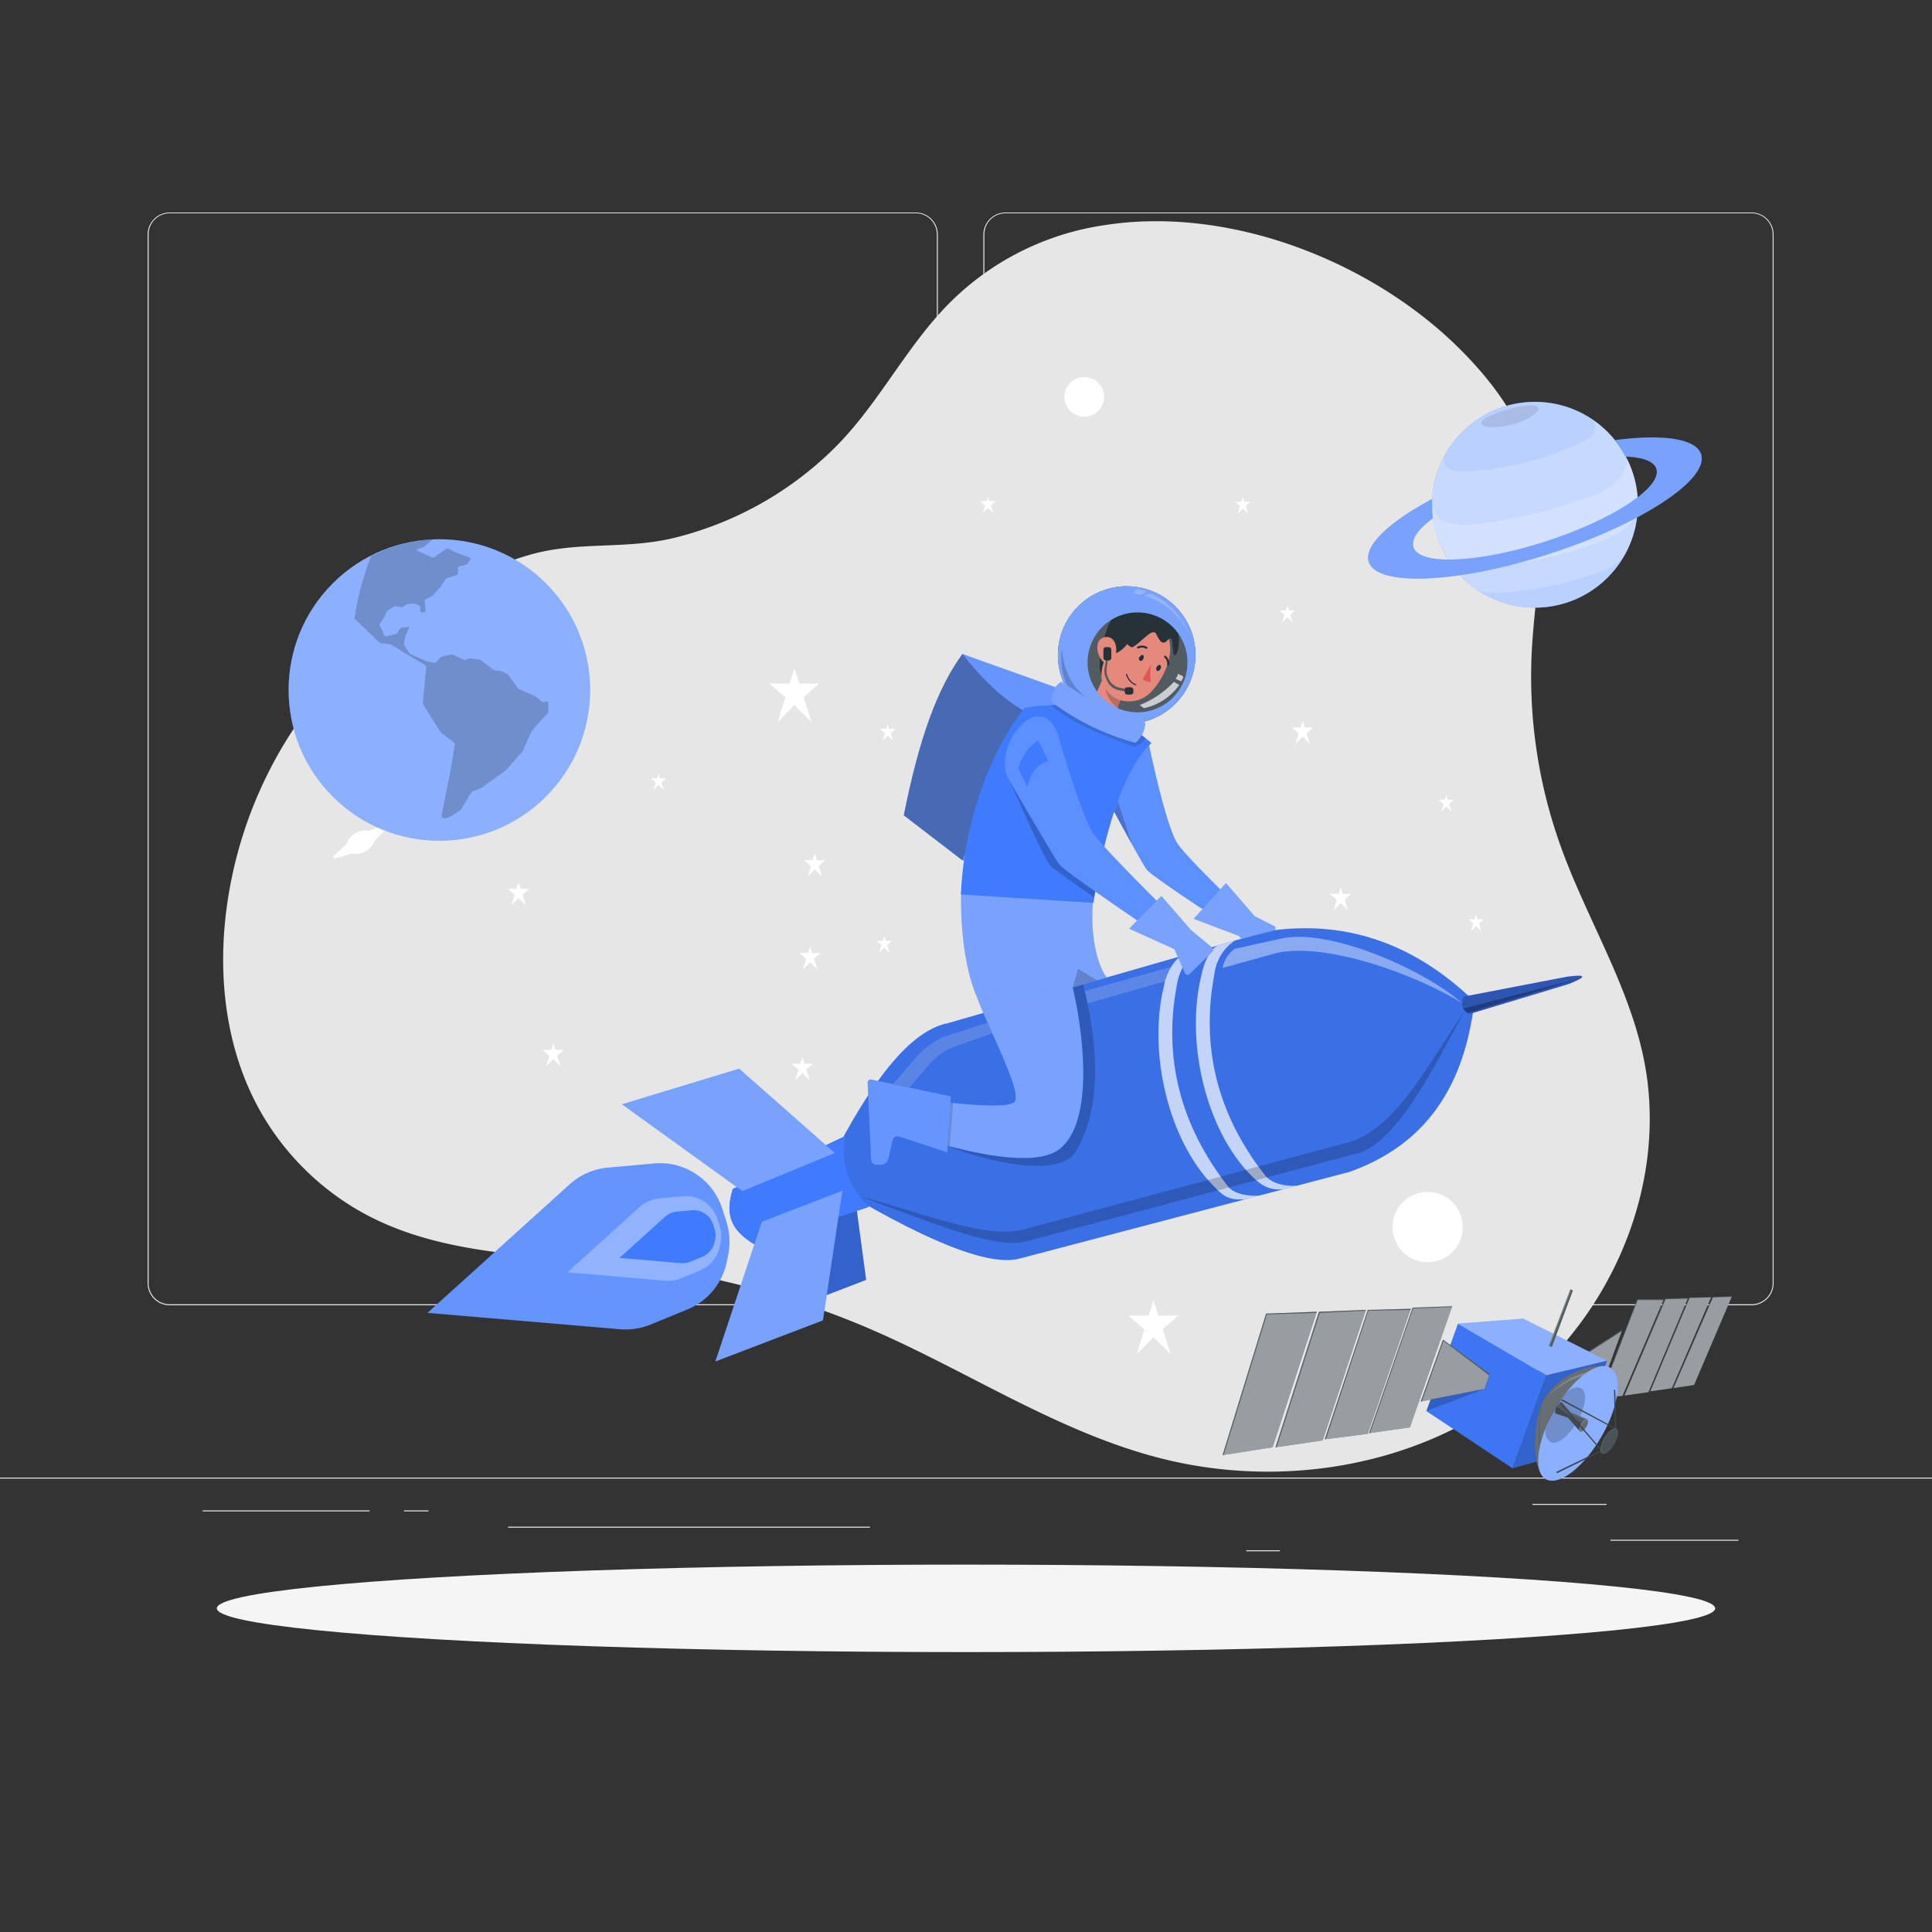 <svg xmlns="http://www.w3.org/2000/svg" viewBox="0 0 500 500"><rect x="0" y="0" width="500" height="500" fill="#333333" stroke="none"/><g id="freepik--background-complete--inject-65"><rect width="500" height=".25" y="382.4" style="fill:#ebebeb"/><rect width="33.12" height=".25" x="416.78" y="398.49" style="fill:#ebebeb"/><rect width="8.69" height=".25" x="322.53" y="401.21" style="fill:#ebebeb"/><rect width="19.19" height=".25" x="396.59" y="389.21" style="fill:#ebebeb"/><rect width="43.19" height=".25" x="52.46" y="390.89" style="fill:#ebebeb"/><rect width="6.33" height=".25" x="104.56" y="390.89" style="fill:#ebebeb"/><rect width="93.68" height=".25" x="131.47" y="395.11" style="fill:#ebebeb"/><path d="M237,337.8H43.91a5.71,5.71,0,0,1-5.7-5.71V60.66A5.71,5.71,0,0,1,43.91,55H237a5.71,5.71,0,0,1,5.71,5.71V332.09A5.71,5.71,0,0,1,237,337.8ZM43.91,55.2a5.46,5.46,0,0,0-5.45,5.46V332.09a5.46,5.46,0,0,0,5.45,5.46H237a5.47,5.47,0,0,0,5.46-5.46V60.66A5.47,5.47,0,0,0,237,55.2Z" style="fill:#ebebeb"/><path d="M453.31,337.8H260.21a5.72,5.72,0,0,1-5.71-5.71V60.66A5.72,5.72,0,0,1,260.21,55h193.1A5.71,5.71,0,0,1,459,60.66V332.09A5.71,5.71,0,0,1,453.31,337.8ZM260.21,55.2a5.47,5.47,0,0,0-5.46,5.46V332.09a5.47,5.47,0,0,0,5.46,5.46h193.1a5.47,5.47,0,0,0,5.46-5.46V60.66a5.47,5.47,0,0,0-5.46-5.46Z" style="fill:#ebebeb"/><path d="M285.78,58.28A71.18,71.18,0,0,0,246.15,78c-11.55,11.4-18.68,26.57-30.25,38a89.07,89.07,0,0,1-41.46,23.21c-12.89,3.13-25.1.7-37.84,4.52a110.3,110.3,0,0,0-77.91,91c-2.39,17.54-.37,36,8,51.63A68.9,68.9,0,0,0,96,315c20.62,10.42,44.79,9.75,67.73,12.47A221.16,221.16,0,0,1,226,344.29c24.78,10.8,47.75,26.21,73.92,33,31.32,8.12,66.54,2.45,92.09-17.41s39.88-54.19,33.39-85.89c-4-19.45-15-36.67-21.63-55.36a129.66,129.66,0,0,1-7.34-50.16c.83-16.06,4.63-32.47.43-48-3.15-11.71-10.65-21.83-19.27-30.36C354.94,67.65,318.33,53.16,285.78,58.28Z" style="fill:#e6e6e6"/><polygon points="211.98 176.89 206.87 176.89 205.6 172.88 204.36 176.89 199.11 176.89 203.25 180.47 201.27 186.88 205.6 182.49 210.04 186.88 207.98 180.4 211.98 176.89" style="fill:#fff"/><polygon points="304.91 340.47 299.79 340.47 298.52 336.46 297.28 340.47 292.03 340.47 296.17 344.05 294.19 350.46 298.52 346.07 302.96 350.46 300.91 343.98 304.91 340.47" style="fill:#fff"/><polygon points="212.38 246.62 210.19 246.62 209.65 244.9 209.12 246.62 206.87 246.62 208.64 248.15 207.8 250.89 209.65 249.02 211.55 250.89 210.67 248.12 212.38 246.62" style="fill:#fff"/><polygon points="349.7 231.33 347.51 231.33 346.97 229.61 346.44 231.33 344.19 231.33 345.96 232.86 345.12 235.6 346.97 233.72 348.87 235.6 347.99 232.83 349.7 231.33" style="fill:#fff"/><polygon points="213.59 222.6 211.41 222.6 210.86 220.88 210.33 222.6 208.09 222.6 209.86 224.13 209.01 226.87 210.86 225 212.76 226.87 211.88 224.1 213.59 222.6" style="fill:#fff"/><polygon points="136.92 230.01 134.73 230.01 134.19 228.3 133.66 230.01 131.41 230.01 133.18 231.54 132.34 234.29 134.19 232.41 136.09 234.29 135.21 231.52 136.92 230.01" style="fill:#fff"/><polygon points="145.91 271.72 143.73 271.72 143.18 270 142.65 271.72 140.41 271.72 142.18 273.25 141.33 275.99 143.18 274.11 145.08 275.99 144.2 273.22 145.91 271.72" style="fill:#fff"/><polygon points="339.87 188.27 337.68 188.27 337.14 186.55 336.61 188.27 334.36 188.27 336.13 189.8 335.29 192.54 337.14 190.67 339.04 192.54 338.16 189.77 339.87 188.27" style="fill:#fff"/><polygon points="323.62 129.86 322.04 129.86 321.65 128.61 321.26 129.86 319.64 129.86 320.92 130.96 320.31 132.94 321.65 131.59 323.02 132.94 322.38 130.94 323.62 129.86" style="fill:#fff"/><polygon points="231.72 188.63 230.14 188.63 229.75 187.38 229.36 188.63 227.74 188.63 229.02 189.73 228.41 191.71 229.75 190.36 231.12 191.71 230.49 189.71 231.72 188.63" style="fill:#fff"/><polygon points="172.42 201.41 170.84 201.41 170.44 200.17 170.06 201.41 168.44 201.41 169.72 202.51 169.11 204.5 170.44 203.14 171.81 204.5 171.18 202.5 172.42 201.41" style="fill:#fff"/><polygon points="257.68 129.71 256.1 129.71 255.71 128.47 255.32 129.71 253.7 129.71 254.98 130.81 254.37 132.79 255.71 131.44 257.08 132.79 256.44 130.79 257.68 129.71" style="fill:#fff"/><polygon points="376.29 206.99 374.71 206.99 374.32 205.75 373.93 206.99 372.31 206.99 373.59 208.1 372.98 210.08 374.32 208.72 375.69 210.08 375.05 208.08 376.29 206.99" style="fill:#fff"/><polygon points="335.13 157.99 333.56 157.99 333.16 156.75 332.78 157.99 331.15 157.99 332.44 159.1 331.82 161.08 333.16 159.72 334.53 161.08 333.9 159.08 335.13 157.99" style="fill:#fff"/><polygon points="383.99 237.92 382.41 237.92 382.01 236.68 381.63 237.92 380.01 237.92 381.29 239.03 380.68 241.01 382.01 239.65 383.39 241.01 382.75 239 383.99 237.92" style="fill:#fff"/><polygon points="347.56 300.01 345.98 300.01 345.58 298.77 345.2 300.01 343.58 300.01 344.86 301.11 344.25 303.09 345.58 301.74 346.95 303.09 346.32 301.09 347.56 300.01" style="fill:#fff"/><polygon points="320.7 233.84 319.12 233.84 318.73 232.6 318.34 233.84 316.72 233.84 318 234.95 317.39 236.93 318.73 235.58 320.1 236.93 319.46 234.93 320.7 233.84" style="fill:#fff"/><polygon points="230.84 243.5 229.26 243.5 228.86 242.26 228.48 243.5 226.86 243.5 228.14 244.61 227.53 246.59 228.86 245.24 230.24 246.59 229.6 244.59 230.84 243.5" style="fill:#fff"/><polygon points="159.52 319.29 157.33 319.29 156.79 317.57 156.25 319.29 154.01 319.29 155.78 320.82 154.94 323.56 156.79 321.68 158.69 323.56 157.81 320.79 159.52 319.29" style="fill:#fff"/><polygon points="342.62 368.64 340.44 368.64 339.89 366.93 339.36 368.64 337.11 368.64 338.89 370.17 338.04 372.91 339.89 371.04 341.79 372.91 340.91 370.14 342.62 368.64" style="fill:#fff"/><polygon points="210.38 275.3 208.19 275.3 207.65 273.58 207.12 275.3 204.87 275.3 206.65 276.83 205.8 279.57 207.65 277.7 209.55 279.57 208.67 276.8 210.38 275.3" style="fill:#fff"/><circle cx="369.47" cy="317.57" r="9.1" transform="translate(-93.4 165.56) rotate(-22.5)" style="fill:#fff"/><path d="M285.75,102.71a5.14,5.14,0,1,1-5.14-5.14A5.14,5.14,0,0,1,285.75,102.71Z" style="fill:#fff"/><path d="M99.69,213.66,95.46,215a5.2,5.2,0,0,0-5.79,3.42l-3.27,3.05a.42.42,0,0,0,.41.71l4.24-1.28A5.17,5.17,0,0,0,97,217.47l3.16-3.06A.45.45,0,0,0,99.69,213.66Z" style="fill:#fff"/></g><g id="freepik--Shadow--inject-65"><ellipse id="freepik--path--inject-65" cx="250" cy="416.24" rx="193.89" ry="11.32" style="fill:#f5f5f5"/></g><g id="freepik--Satelite--inject-65"><polygon points="405.99 353.04 419.86 344.1 415.56 355.84 405.19 355.84 405.99 353.04" style="fill:#263238"/><polygon points="405.99 353.04 419.86 344.1 415.56 355.84 405.19 355.84 405.99 353.04" style="fill:#fff;opacity:.2"/><polygon points="406.27 353.17 419.71 344.51 415.56 355.84 405.44 355.84 406.27 353.17" style="fill:#fff;opacity:.4"/><polygon points="419.89 361.27 430.58 336.24 423.72 336.24 413.87 361.73 419.89 361.27" style="fill:#263238"/><polygon points="419.89 361.27 430.58 336.24 423.72 336.24 413.87 361.73 419.89 361.27" style="fill:#fff;opacity:.2"/><polygon points="419.89 361.27 430.49 336.45 423.83 336.45 414.08 361.71 419.89 361.27" style="fill:#fff;opacity:.4"/><polygon points="420.31 361.18 430.92 336.08 436.84 335.93 426.63 360.28 420.31 361.18" style="fill:#263238"/><polygon points="420.31 361.18 430.92 336.08 436.84 335.93 426.63 360.28 420.31 361.18" style="fill:#fff;opacity:.2"/><polygon points="420.43 361.16 431.08 336.24 436.78 336.08 426.63 360.28 420.43 361.16" style="fill:#fff;opacity:.4"/><polygon points="437.18 335.78 442.86 335.66 432.68 359.27 427 360.09 437.18 335.78" style="fill:#263238"/><polygon points="437.18 335.78 442.86 335.66 432.68 359.27 427 360.09 437.18 335.78" style="fill:#fff;opacity:.2"/><polygon points="437.28 335.93 442.81 335.77 432.68 359.27 427.13 360.07 437.28 335.93" style="fill:#fff;opacity:.4"/><polygon points="443.22 335.66 448.2 335.51 438.42 358.44 432.98 359.24 443.22 335.66" style="fill:#263238"/><polygon points="443.22 335.66 448.2 335.51 438.42 358.44 432.98 359.24 443.22 335.66" style="fill:#fff;opacity:.2"/><polygon points="443.33 335.77 448.17 335.59 438.42 358.44 433.14 359.21 443.33 335.77" style="fill:#fff;opacity:.4"/><polygon points="400.17 355.92 391.42 379.99 407.79 375.45 415.89 352.12 400.17 355.92" style="fill:#407bff"/><polygon points="400.17 355.92 391.42 379.99 407.79 375.45 415.89 352.12 400.17 355.92" style="opacity:.2"/><polygon points="377.32 342.56 400.17 355.92 391.42 379.99 369.15 365.19 377.32 342.56" style="fill:#407bff"/><polygon points="377.32 342.56 400.17 355.92 391.42 379.99 369.15 365.19 377.32 342.56" style="opacity:.05"/><polygon points="377.32 342.56 394.18 341.26 415.89 352.12 400.17 355.92 377.32 342.56" style="fill:#407bff"/><polygon points="377.32 342.56 394.18 341.26 415.89 352.12 400.17 355.92 377.32 342.56" style="fill:#fff;opacity:.4"/><polygon points="406.42 333.64 407.06 333.97 401.63 348.56 400.82 348.31 406.42 333.64" style="fill:#263238"/><polygon points="406.42 333.64 406.67 333.77 401.09 348.39 400.82 348.31 406.42 333.64" style="fill:#fff;opacity:.4"/><polygon points="407.06 333.97 406.67 333.77 401.09 348.39 401.63 348.56 407.06 333.97" style="fill:#fff;opacity:.2"/><polygon points="327.66 339.96 316.4 376.58 329.36 374.56 340.79 339.48 327.66 339.96" style="fill:#263238"/><polygon points="327.66 339.96 316.4 376.58 329.36 374.56 340.79 339.48 327.66 339.96" style="fill:#fff;opacity:.2"/><polygon points="327.86 340.17 316.68 376.54 329.36 374.56 340.69 339.77 327.86 340.17" style="fill:#fff;opacity:.4"/><polygon points="341.35 339.48 330.09 374.56 342.32 372.77 353.5 338.99 341.35 339.48" style="fill:#263238"/><polygon points="341.35 339.48 330.09 374.56 342.32 372.77 353.5 338.99 341.35 339.48" style="fill:#fff;opacity:.2"/><polygon points="341.56 339.77 330.38 374.51 342.32 372.77 353.44 339.2 341.56 339.77" style="fill:#fff;opacity:.4"/><polygon points="353.99 339 342.85 372.49 353.99 371.07 365.13 338.71 353.99 339" style="fill:#263238"/><polygon points="353.99 339 342.85 372.49 353.99 371.07 365.13 338.71 353.99 339" style="fill:#fff;opacity:.2"/><polygon points="354.14 339.2 343.15 372.45 353.99 371.07 365.03 338.99 354.14 339.2" style="fill:#fff;opacity:.4"/><polygon points="365.58 338.42 354.32 370.91 364.89 369.41 375.82 338.06 365.58 338.42" style="fill:#263238"/><polygon points="365.58 338.42 354.32 370.91 364.89 369.41 375.82 338.06 365.58 338.42" style="fill:#fff;opacity:.2"/><polygon points="365.7 338.63 354.57 370.88 364.89 369.41 375.75 338.26 365.7 338.63" style="fill:#fff;opacity:.4"/><polygon points="385.49 355.6 384.16 359.45 367.68 362.73 373.44 346.69 385.49 355.6" style="fill:#263238"/><polygon points="385.49 355.6 384.16 359.45 367.68 362.73 373.44 346.69 385.49 355.6" style="fill:#fff;opacity:.2"/><polygon points="385.37 355.92 384.16 359.45 367.98 362.67 373.56 347.01 385.37 355.92" style="fill:#fff;opacity:.4"/><path d="M416.25,353.81l-15.71,29.27c-4.2-2-4.23-13.91-1.1-20.75C403.31,355.69,411.9,352.43,416.25,353.81Z" style="fill:#263238"/><g style="opacity:.2"><path d="M401.8,380.72l-.68,1.27c-3.89-3.67-3.56-14.19-1.68-19.66C396.48,374.06,401.8,380.72,401.8,380.72Z"/></g><g style="opacity:.3"><path d="M416.25,353.81l-15.71,29.27c-4.2-2-4.23-13.91-1.1-20.75C403.31,355.69,411.9,352.43,416.25,353.81Z" style="fill:#fff"/></g><path d="M400.42,361.42c6.21-5.42,10.63-6.27,14.52-5.17l.63-1.18C410.76,354.47,406.27,355.63,400.42,361.42Z" style="fill:#fff;opacity:.2"/><path d="M402.33,364.87c-4.6,8-5.62,16-2.28,17.92s9.77-3,14.37-10.94,5.62-16,2.28-17.91S406.93,356.91,402.33,364.87Z" style="fill:#407bff"/><path d="M402.33,364.87c-4.6,8-5.62,16-2.28,17.92s9.77-3,14.37-10.94,5.62-16,2.28-17.91S406.93,356.91,402.33,364.87Z" style="fill:#fff;opacity:.4"/><path d="M402.35,364.57a29.63,29.63,0,0,0-2.21,4.94,3.14,3.14,0,0,0,1.12,3.67c1.6.92,4.69-1.43,6.9-5.25s2.7-7.68,1.1-8.61c-.94-.54-2.75-.19-4.06,1.31A26.32,26.32,0,0,0,402.35,364.57Z" style="opacity:.2"/><path d="M410.76,367.28l-4.18-1.69L404.21,363a2.48,2.48,0,0,0-1.71,2.77l3.22,1.06,3.2,3.61Z" style="fill:#263238"/><path d="M410.76,367.28l-4.18-1.69L404.21,363a2.48,2.48,0,0,0-1.71,2.77l3.22,1.06,3.2,3.61Z" style="fill:#fff;opacity:.2"/><path d="M409.17,368.49c-.51.89-.62,1.77-.25,2s1.08-.33,1.59-1.21.62-1.77.25-2S409.68,367.61,409.17,368.49Z" style="fill:#263238"/><path d="M409.17,368.49c-.51.89-.62,1.77-.25,2s1.08-.33,1.59-1.21.62-1.77.25-2S409.68,367.61,409.17,368.49Z" style="fill:#fff;opacity:.4"/><path d="M402.87,364.06a3.07,3.07,0,0,0-.37,1.75l3.22,1.06,3.2,3.61c-.4-.3-.12-1.5.34-2.13C409.26,368.35,408,367.56,402.87,364.06Z" style="opacity:.2"/><polygon points="410.48 367.25 406.47 365.74 403.98 363.13 403.82 363.19 406.4 365.77 410.25 367.33 410.48 367.25" style="fill:#fff;opacity:.2"/><g style="opacity:.2"><path d="M409.37,368.61c-.43.75-.53,1.51-.22,1.69s.93-.28,1.36-1,.53-1.51.22-1.7S409.8,367.85,409.37,368.61Z"/><path d="M409.37,368.61c-.43.75-.53,1.51-.22,1.69s.93-.28,1.36-1,.53-1.51.22-1.7S409.8,367.85,409.37,368.61Z" style="opacity:.4"/></g><polygon points="402.75 380.94 402.95 381.26 414.41 375.67 414.26 375.37 402.75 380.94" style="fill:#263238"/><polygon points="402.75 380.94 402.95 381.26 414.41 375.67 414.26 375.37 402.75 380.94" style="fill:#fff;opacity:.1"/><polygon points="417.71 359.69 418.01 359.69 418.33 369.73 417.93 369.73 417.71 359.69" style="fill:#263238"/><polygon points="417.71 359.69 418.01 359.69 418.33 369.73 417.93 369.73 417.71 359.69" style="fill:#fff;opacity:.1"/><polygon points="404.26 362.14 418.33 369.73 418.16 369.96 404 362.4 404.26 362.14" style="fill:#263238"/><polygon points="404.26 362.14 418.33 369.73 418.16 369.96 404 362.4 404.26 362.14" style="fill:#fff;opacity:.1"/><polygon points="403.65 363.11 403.89 362.81 414.51 375.23 414.35 375.47 403.65 363.11" style="fill:#263238"/><polygon points="403.65 363.11 403.89 362.81 414.51 375.23 414.35 375.47 403.65 363.11" style="fill:#fff;opacity:.1"/><path d="M415.1,372.19c-1,1.79-1.26,3.59-.51,4s2.2-.66,3.23-2.45,1.26-3.59.51-4S416.14,370.4,415.1,372.19Z" style="fill:#263238"/><path d="M415.1,372.19c-1,1.79-1.26,3.59-.51,4s2.2-.66,3.23-2.45,1.26-3.59.51-4S416.14,370.4,415.1,372.19Z" style="fill:#fff;opacity:.2"/><path d="M415.38,372.35c-.93,1.61-1.13,3.22-.46,3.61s2-.6,2.9-2.2,1.13-3.23.46-3.62S416.31,370.74,415.38,372.35Z" style="opacity:.1"/><polygon points="384.16 359.45 369.15 365.19 370.25 362.14 384.16 359.45" style="opacity:.2"/></g><g id="freepik--planet-2--inject-65"><circle cx="397.23" cy="130.63" r="26.63" style="fill:#407bff"/><circle cx="397.23" cy="130.63" r="26.63" style="fill:#fff;opacity:.4"/><circle cx="397.23" cy="130.63" r="26.63" style="fill:#fff;opacity:.4"/><path d="M373.77,118c-.6,3,1.48,4.26,6.05,4a78.16,78.16,0,0,0,31.09-8.38c2.12-1.45,2.33-3.1,1.53-4.86,12.93,10.27,13.83,24,8.2,34.55a10.65,10.65,0,0,1-5.81,4.33,82.37,82.37,0,0,1-21.52,5.27c-6.83,1-10.84.55-12.38-1.23C369.28,142.65,368.3,128.8,373.77,118Z" style="fill:#fff;opacity:.2"/><path d="M370.6,130.63A25.23,25.23,0,0,0,375,145c1.4,2,5.93,2.4,13,1.41a100.62,100.62,0,0,0,26.79-6.56c4.68-1.84,7.78-4.19,9.11-7.14a27,27,0,0,0-2.72-13.7c-.41,3.68-2.93,6.73-8,9a136.59,136.59,0,0,1-30.73,7.59C375.76,136.37,371.15,135.27,370.6,130.63Z" style="fill:#fff;opacity:.2"/><path d="M386.52,107.19a40.11,40.11,0,0,1,7.86-2.15c3.53-.36,4.14.24,3.75,1.17a12,12,0,0,1-3.66,2.56,22.22,22.22,0,0,1-6.7,1.73c-1.61.07-3.32.11-4.29-.63C383,109,384.44,108.08,386.52,107.19Z" style="opacity:.1"/><path d="M440.24,117.55c-1.33-4.1-10.08-5.25-22.29-3.64a23.65,23.65,0,0,1,2.82,4.26h0c4.37.17,7.26,1.21,7.89,3.14,1.54,4.77-11.27,13.19-28.62,18.8s-32.66,6.31-34.2,1.54c-.67-2,.94-4.47,4.78-7.35-.05,0,.27-.21.22-.18a27.24,27.24,0,0,1-.18-5c-11.14,5.94-17.78,12.13-16.43,16.29,2.12,6.53,23.09,5.59,46.85-2.11S442.36,124.08,440.24,117.55Z" style="fill:#407bff"/><path d="M440.24,117.55c-1.33-4.1-10.08-5.25-22.29-3.64a23.65,23.65,0,0,1,2.82,4.26h0c4.37.17,7.26,1.21,7.89,3.14,1.54,4.77-11.27,13.19-28.62,18.8s-32.66,6.31-34.2,1.54c-.67-2,.94-4.47,4.78-7.35-.05,0,.27-.21.22-.18a27.24,27.24,0,0,1-.18-5c-11.14,5.94-17.78,12.13-16.43,16.29,2.12,6.53,23.09,5.59,46.85-2.11S442.36,124.08,440.24,117.55Z" style="fill:#fff;opacity:.3"/></g><g id="freepik--planet-1--inject-65"><circle cx="113.7" cy="178.56" r="39.01" transform="translate(-92.96 132.7) rotate(-45)" style="fill:#407bff"/><circle cx="113.7" cy="178.56" r="39.01" transform="translate(-92.96 132.7) rotate(-45)" style="fill:#fff;opacity:.4"/><path d="M141.7,181.57l-.89.13a.81.81,0,0,1-.65-.18l-1.44-1.21a1.37,1.37,0,0,0-.2-.13l-4.2-1.81a.82.82,0,0,1-.35-.29l-2.37-3.35a1,1,0,0,0-.42-.35l-1.39-.64a.66.66,0,0,0-.2-.06l-1.47-.22a1.34,1.34,0,0,1-.56-.24l-3.12-2.36a.91.91,0,0,0-.43-.17l-2.29-.3a.83.83,0,0,0-.44.06l-.62.27a.84.84,0,0,1-.66,0l-2.73-1.26a.78.78,0,0,0-.52-.06l-2.42.54a.76.76,0,0,0-.39.24l-1,1.1a.72.72,0,0,1-.69.22l-2-.42-4.21-1.88-1.37-2.14a.79.79,0,0,1-.1-.56l.3-1.66,1-2.38a.14.14,0,0,0-.15-.2l-1.77.21a.73.73,0,0,0-.54.36l-.52.9a.86.86,0,0,1-.55.4l-2.42.54a.45.45,0,0,1-.54-.3l-.3-.91-.74-1.36a.71.71,0,0,1,0-.74l1.2-1.75.47-1.21a.77.77,0,0,1,.31-.38l1.59-1a.85.85,0,0,1,.54-.12l1.51.21a.69.69,0,0,0,.54-.15l.61-.48a.73.73,0,0,1,.38-.14l1.69-.12a.82.82,0,0,1,.4.08l.91.42a.52.52,0,0,1,.29.47V158a.48.48,0,0,0,.48.48h.27a.63.63,0,0,0,.62-.68l-.08-.7-.16-1.42a.66.66,0,0,1,.36-.67l1.62-.81,2.12-2.33,1.44-2.17,2.66-.83a.55.55,0,0,0,.39-.52v-1.3a.51.51,0,0,1,.39-.5l1.76-.43a.68.68,0,0,0,.39-.26l.73-1.08a.29.29,0,0,0-.14-.44l-3.21-1.18-2.35-1.14a.64.64,0,0,0-.64.05l-3,2.09a.74.74,0,0,1-.72.06l-2.17-1-1.63-.75a.18.18,0,0,1,0-.33l1.65-.55a.56.56,0,0,0,.2-.11L112,139.6A38.74,38.74,0,0,0,96,144a72.16,72.16,0,0,0-4.2,15.72.8.8,0,0,0,.25.68l6.14,5.88a.67.67,0,0,0,.4.18l2.28.25a.68.68,0,0,1,.32.11l8.8,5.29a.62.62,0,0,1,.31.61l-.85,8.89a1.45,1.45,0,0,0,.22.95l4.3,6.83a.93.93,0,0,0,.21.23l3.3,2.54a.56.56,0,0,1,.21.53l-1.18,7.22-2.25,11.15c.22,1.5,2.17.58,5-1.52l2.81-4.62,2.47-1,6.32-4.51,4.35-4.93,2.34-5.18a1.14,1.14,0,0,1,.15-.23l2.38-2.73,1.59-1.65a.83.83,0,0,0,.23-.56v-2.38A.17.17,0,0,0,141.7,181.57Z" style="opacity:.2"/><path d="M90.18,161.93v0h0Z" style="fill:#fff"/><path d="M147.73,177.55v0h0v0Z" style="fill:#fff"/><path d="M150.31,174.26v0h0Z" style="fill:#fff"/><polygon points="150.31 174.21 150.31 174.2 150.31 174.2 150.31 174.21" style="fill:#fff"/><path d="M131.08,147.84l-.05,0,0,0a.13.13,0,0,0,0-.06Z" style="fill:#fff"/></g><g id="freepik--Character--inject-65"><path d="M281.61,248.5c3.26,1.72,28.6,30.3,21.84,43.89-5,10-36.25,14.65-36.25,14.65l-3.85-8.53s22.88-8.1,24.23-11.65-24.36-22.45-24.36-22.45Z" style="fill:#407bff"/><path d="M281.61,248.5c3.26,1.72,28.6,30.3,21.84,43.89-5,10-36.25,14.65-36.25,14.65l-3.85-8.53s22.88-8.1,24.23-11.65-24.36-22.45-24.36-22.45Z" style="fill:#fff;opacity:.3"/><path d="M278.13,292.63c-.82,3.32-3.2,5.88-8.06,7.26l3,6.07-.62.13-4.74-9.2Z" style="opacity:.2"/><path d="M266.78,295l6.63,12.88-12.77,2.89a1.33,1.33,0,0,0-1,1.7l1.52,4.69a2,2,0,0,1-.85,2.27l-1,.6a1.37,1.37,0,0,1-1.84-.42l-11-16.61a.82.82,0,0,1,.42-1.23Z" style="fill:#407bff"/><g style="opacity:.2"><path d="M266.78,295l6.63,12.88-12.77,2.89a1.33,1.33,0,0,0-1,1.7l1.52,4.69a2,2,0,0,1-.85,2.27l-1,.6a1.37,1.37,0,0,1-1.84-.42l-11-16.61a.82.82,0,0,1,.42-1.23Z" style="fill:#fff"/></g><path d="M255,299A40.39,40.39,0,0,0,269.38,300l-2.6-5.05Z" style="opacity:.2"/><path d="M280.34,278.08l2.1,1.92c2.14-7.73-1.72-15.13-3-25l-1.85.52A101.08,101.08,0,0,1,280.34,278.08Z" style="opacity:.2"/><polygon points="224.16 331.24 206 338.21 202.6 311.5 220.54 304.31 224.16 331.24" style="fill:#407bff"/><polygon points="224.16 331.24 206 338.21 202.6 311.5 220.54 304.31 224.16 331.24" style="opacity:.2"/><path d="M212.72,305c10.81-22.13,21.65-38.08,32.57-40.2L328,241c19.84-3,37.74,2.86,53.59,18.18-2.93,24.86-15,37.91-32.32,44.09l-85.54,22.48C255.92,327.69,239.88,321.67,212.72,305Z" style="fill:#407bff"/><path d="M189.65,307.71,218.78,294c7.62,5,8.43,12.46,6.07,18.34l-29.56,9.73C188.94,318.29,187.64,314.13,189.65,307.71Z" style="fill:#407bff"/><path d="M169.23,301.11l-11.91,1.07a17,17,0,0,0-9.87,4.31l-36.81,33.28L160.45,344a17,17,0,0,0,7.86-1.19l9.54-3.9a17,17,0,0,0,10.23-12.34l.38-1.86a17,17,0,0,0-.47-8.53l-1.08-3.37a17,17,0,0,0-3.23-5.83h0A17,17,0,0,0,169.23,301.11Z" style="fill:#407bff"/><path d="M169.23,301.11l-11.91,1.07a17,17,0,0,0-9.87,4.31l-36.81,33.28L160.45,344a17,17,0,0,0,7.86-1.19l9.54-3.9a17,17,0,0,0,10.23-12.34l.38-1.86a17,17,0,0,0-.47-8.53l-1.08-3.37a17,17,0,0,0-3.23-5.83h0A17,17,0,0,0,169.23,301.11Z" style="fill:#fff;opacity:.19"/><path d="M176.66,309.59l-6.07.55a8.65,8.65,0,0,0-5,2.19l-18.75,16.95,25.37,2.18a8.68,8.68,0,0,0,4-.61l4.86-2a8.66,8.66,0,0,0,5.21-6.29l.19-.95a8.63,8.63,0,0,0-.23-4.34l-.55-1.72a8.68,8.68,0,0,0-1.65-3h0A8.64,8.64,0,0,0,176.66,309.59Z" style="fill:#fff;opacity:.29"/><path d="M179,313.22l-3.8.34a5.44,5.44,0,0,0-3.14,1.38l-11.72,10.6,15.86,1.36a5.52,5.52,0,0,0,2.51-.38l3-1.24a5.42,5.42,0,0,0,3.25-3.94l.12-.59a5.42,5.42,0,0,0-.15-2.71l-.34-1.08a5.43,5.43,0,0,0-1-1.85h0A5.42,5.42,0,0,0,179,313.22Z" style="fill:#407bff"/><path d="M212.72,305c10.81-22.13,21.65-38.08,33.23-40.39l82.65-23.76c19.19-2.85,37.09,3.05,52.94,18.37-2.93,24.86-15,37.91-32.32,44.09l-85.54,22.48C255.92,327.69,239.88,321.67,212.72,305Z" style="opacity:.1"/><path d="M189.65,307.71,218.78,294c-1.85,8.05,2.19,14.49,6.07,18.34l-29.56,9.73C188.94,318.29,187.64,314.13,189.65,307.71Z" style="fill:#407bff"/><polygon points="185.14 352.34 212.97 341.71 218.01 308.16 197.18 316.18 185.14 352.34" style="fill:#407bff"/><polygon points="185.14 352.34 212.97 341.71 218.01 308.16 197.18 316.18 185.14 352.34" style="fill:#fff;opacity:.3"/><polygon points="160.96 285.79 191.29 276.57 216.04 298.4 192.11 308.25 160.96 285.79" style="fill:#407bff"/><polygon points="160.96 285.79 191.29 276.57 216.04 298.4 192.11 308.25 160.96 285.79" style="fill:#fff;opacity:.3"/><path d="M315.33,244.67l4.18-1.2a12.15,12.15,0,0,0-5.23,8.68c-3.67,19.32,1.14,37,13.36,52.31,2,2.06,5.27,2.57,8.06,2.4l-3.58.94c-3.78.25-5.53-1-7.72-3-12.31-11.79-17.73-35.29-13.47-52.38C311.71,248.38,313.59,245.17,315.33,244.67Z" style="fill:#fff;opacity:.7"/><path d="M305.8,247.41l4-1.15c-2.54,1.1-4.68,5.15-5.23,8.64-3.66,19.32,1.18,36.77,13.36,52.31,1.72,1.91,5.19,2.39,8,2.23l-3.74.95c-3.78.25-5.43-.65-7.48-2.82-12.31-11.79-17.74-35.29-13.48-52.38C301.83,251.16,304.61,247.75,305.8,247.41Z" style="fill:#fff;opacity:.7"/><path d="M378.75,257.93c-.77,2.07-.42,3.65,1.53,4.5l25.81-7.8c3.87-1.59,5.3-2.6-.46-1.87Z" style="fill:#407bff"/><path d="M378.75,257.93c-.77,2.07-.42,3.65,1.53,4.5l25.81-7.8c3.87-1.59,5.3-2.6-.46-1.87Z" style="opacity:.3"/><path d="M222.44,309.57c16.57,6,35.21,14.07,43.12,11.69L350,298.81c11.13-1.65,21.36-23.3,29.08-37.18-9,12.78-18.1,31.61-31.33,34.33L265.56,318C256,321.17,237.79,313.59,222.44,309.57Z" style="opacity:.2"/><path d="M319.52,245.56a8,8,0,0,0-3.11,4.95l14-3.88c13.19-2.87,36.45,5.83,48,13-10-8.88-34.82-19.62-47-16.69Z" style="fill:#fff;opacity:.4"/><polygon points="378.65 261.02 379.77 262.17 409.21 253.12 378.65 261.02" style="opacity:.3"/><path d="M274.07,256.53l-.72,39.88-28.15.15c14.67,5.65,29.3,7.34,33.11,1.65,6.59-11,6.3-26.14,2-43.49Z" style="opacity:.2"/><path d="M280.77,256.48l22.32-6.24a8.35,8.35,0,0,0-1.62,3.74l-20,5.68Z" style="fill:#e6e6e6;opacity:.2"/><path d="M255.57,264.68l-11.31,3.61a23,23,0,0,0-7,5.15l-6.12,7.09,4.21.92,5.08-5.92a17.28,17.28,0,0,1,5.57-4.28l10.79-3.83Z" style="fill:#e0e0e0;opacity:.2"/><path d="M233.89,211l15.18,11.66,24.47,3.12,15.17-35.08-7.15-9.84-32.49-11.61C240.9,180.87,237.08,195.32,233.89,211Z" style="fill:#407bff"/><path d="M233.89,211l15.18,11.66,24.47,3.12,15.17-35.08-7.15-9.84-32.49-11.61C242,179.45,237.06,193.65,233.89,211Z" style="fill:#fff;opacity:.2"/><path d="M233.89,211l15.18,11.65,15.71-38.82c-5.08-2.91-10.31-7.71-15.71-14.58C242.71,177.59,237.72,191.83,233.89,211Z" style="opacity:.3"/><path d="M275.41,248.53c2.06,3,10.82,40.31-1.56,49.09-9.1,6.45-38.87-4.23-38.87-4.23l.63-9.34s24,3.69,26.87,1.2-10.16-25.2-10.85-31.3S275.41,248.53,275.41,248.53Z" style="fill:#407bff"/><path d="M275.41,248.53c2.06,3,10.82,40.31-1.56,49.09-9.1,6.45-38.87-4.23-38.87-4.23l.63-9.34s24,3.69,26.87,1.2-10.16-25.2-10.85-31.3S275.41,248.53,275.41,248.53Z" style="fill:#fff;opacity:.3"/><path d="M246.06,283.75l-.92,14.45-12.45-4.07a1.32,1.32,0,0,0-1.7,1l-1.1,4.8a2,2,0,0,1-1.9,1.51h-1.16a1.37,1.37,0,0,1-1.37-1.3l-.92-19.91a.82.82,0,0,1,1-.84Z" style="fill:#407bff"/><path d="M297.11,191.64s4.55,22.27,7.66,26.74,19,19.47,19,19.47l-1.5,4.66s-23.86-15.31-25.5-17.46S284,202,284,202Z" style="fill:#407bff"/><path d="M304.77,166.76s-1.3,6.33-6.2,7.72.08-12.18.08-12.18l4.48-1.1Z" style="fill:#263238"/><circle cx="291.59" cy="169.54" r="17.8" transform="translate(-34.48 255.84) rotate(-45)" style="fill:#263238"/><circle cx="291.59" cy="169.54" r="17.8" transform="translate(-34.48 255.84) rotate(-45)" style="fill:#fff;opacity:.2"/><path d="M296,183.27a14.8,14.8,0,0,0,9.18-6l-1.37-.81a24.17,24.17,0,0,1-8.84,6Z" style="fill:#fff;opacity:.7"/><path d="M305.65,176.33l-1.42-.67a2.81,2.81,0,0,0,.65-1.3l1.33.68A2.19,2.19,0,0,1,305.65,176.33Z" style="fill:#fff;opacity:.7"/><path d="M278.33,182.74c-1,3.67,9.56,8.83,13.26,5.16-2-1.51-2.52-3.09-2.27-4.63a7.1,7.1,0,0,1,1.09-2.61,12.76,12.76,0,0,1,.92-1.3l-4.5-9.32C285.9,174.14,283.82,183.4,278.33,182.74Z" style="fill:#e4897b"/><path d="M286.71,174.4c-2,4.57,1,7.69,2.61,8.87a7.1,7.1,0,0,1,1.09-2.61Z" style="opacity:.2;isolation:isolate"/><path d="M285.22,176.16a7,7,0,0,0,6.65,5.35,7.83,7.83,0,0,0,5.47-1.89,6.43,6.43,0,0,0,.6-.57c3.54-3.76,7-11.33,3.36-16a7.63,7.63,0,0,0-12.94,1.39C285.87,169.46,284.18,172.29,285.22,176.16Z" style="fill:#e4897b"/><path d="M294.94,170a.69.69,0,0,0,.05,1c.27.15.66,0,.88-.45s.2-.83-.06-1S295.17,169.63,294.94,170Z" style="fill:#263238"/><path d="M299.39,172.59a.71.71,0,0,0,.06,1c.26.14.65-.06.88-.45s.2-.84-.06-1S299.61,172.21,299.39,172.59Z" style="fill:#263238"/><path d="M297.87,172a15.79,15.79,0,0,0-.05,4.45,2.63,2.63,0,0,1-2.1-.73Z" style="fill:#de5753"/><path d="M294.38,167.8a.28.28,0,0,0,.28,0,2.13,2.13,0,0,1,1.92.08.27.27,0,0,0,.3-.44h0a2.64,2.64,0,0,0-2.43-.13.27.27,0,0,0-.15.35h0A.44.44,0,0,0,294.38,167.8Z" style="fill:#263238"/><path d="M293.91,177.36h0a4.09,4.09,0,0,1-2.5-2.83.15.15,0,0,1,.12-.17.14.14,0,0,1,.16.11h0A3.94,3.94,0,0,0,294,177.1a.13.13,0,0,1,.08.17v0a.14.14,0,0,1-.18.08Z" style="fill:#263238"/><path d="M302.19,172.15a.22.22,0,0,0,.13.08.26.26,0,0,0,.29-.24h0a2.64,2.64,0,0,0-.93-2.25.26.26,0,0,0-.37.05h0a.27.27,0,0,0,.06.37h0a2.19,2.19,0,0,1,.7,1.8A.28.28,0,0,0,302.19,172.15Z" style="fill:#263238"/><path d="M285.14,167.4c1.1-4.94,2.87-8.55,4.64-9.37s6.15,5.24,6.15,5.24a2,2,0,0,0-3.28,1.16c-.23,2.2-2.74,4.52-4.74,4.94,0,0,.37-.82-.4-1s-2.71,4.1-2.41,6.76C285.1,175.15,284,172.34,285.14,167.4Z" style="fill:#263238"/><path d="M284,167.23a5.31,5.31,0,0,0,1.31,3.84c1.23,1.39,2.86.53,3.36-1.17.43-1.51.34-4.09-1.32-4.84A2.37,2.37,0,0,0,284,167.23Z" style="fill:#e4897b"/><path d="M288.24,160.41s3.45-4,10.18-3.46c8.23.69,7.13,12.1,5.73,12.59-1.09.18-.24-4.83-1.41-4.36-.9.67-.9,1.2-1.84,1.11-.53,0-1.16-1.18-1.79-2.43-1.23-1.28-4.05,2.82-6.14,3.67C291.07,167,289.48,163,288.24,160.41Z" style="fill:#263238"/><path d="M248.87,228.54c-.58,9.46.63,21.45,3.6,28.57l25.14-1.58,8.83-2.56c-1.66-1.71-5.45-10.72-2.87-24.84Z" style="fill:#407bff"/><g style="opacity:.3"><path d="M248.87,228.54c-.58,9.46.63,21.45,3.6,28.57l25.14-1.58,8.83-2.56c-1.86-2-5.3-10.71-2.87-24.84Z" style="fill:#fff"/></g><polygon points="277.61 255.53 279 250.72 283.91 253.71 277.61 255.53" style="opacity:.2"/><path d="M286.71,170.61l-.32,2.34a4.22,4.22,0,0,0,.26,2.14l.15.37a4.21,4.21,0,0,0,3.27,2.6l1.51.23V179l-2-.38a4.23,4.23,0,0,1-3.1-2.53l-.35-.85a4.23,4.23,0,0,1-.24-2.41l.45-2.34Z" style="fill:#263238"/><path d="M286.71,170.61l-.32,2.34a4.22,4.22,0,0,0,.26,2.14l.15.37a4.21,4.21,0,0,0,3.27,2.6l1.51.23V179l-2-.38a4.23,4.23,0,0,1-3.1-2.53l-.35-.85a4.23,4.23,0,0,1-.24-2.41l.45-2.34Z" style="fill:#fff;opacity:.2"/><rect width="2.23" height="1.88" x="291.08" y="177.87" rx=".58" style="fill:#263238"/><rect width="2.05" height="3.45" x="285.56" y="167.48" rx=".63" style="fill:#263238"/><path d="M297.11,191.64s4.55,22.27,7.66,26.74,19.71,20.15,19.71,20.15l-2.83,3.54s-23.22-14.87-24.86-17S284,202,284,202Z" style="fill:#fff;opacity:.15"/><polygon points="289.28 207.41 292.94 218.47 288.35 210.11 289.28 207.41" style="opacity:.2"/><path d="M248.69,231.49,283,233.67s4-31.33,15-41.37l-5.65-4.65-15-5.2s-7.66-.21-12.16.75a46.84,46.84,0,0,0-3.8,5.42,80.14,80.14,0,0,0-5.84,11.52A93.27,93.27,0,0,0,248.69,231.49Z" style="fill:#407bff;isolation:isolate"/><path d="M283.2,232.28l-11-7.8c-2-1.92-7.58-15.31-11.76-24.18l23.44,28.24Z" style="opacity:.2"/><path d="M271.93,182.5h1.26l22.3,7.74.93.76h0a3,3,0,0,1-1.54,1.65l-1.29.62C285.41,190.29,277.79,187.43,271.93,182.5Z" style="fill:#263238;opacity:.2"/><path d="M273.64,189.64s6.21,21.65,9.32,26.12,24.13,25.05,24.13,25.05l-3.36,3.79s-27.91-18.71-29.55-20.86-13.58-22.81-13.58-22.81C257.4,192.12,269,178.38,273.64,189.64Z" style="fill:#407bff"/><path d="M273.64,189.64s6.21,21.65,9.32,26.12,24.13,25.05,24.13,25.05l-3.36,3.79s-27.91-18.71-29.55-20.86-13.58-22.81-13.58-22.81C257.4,192.12,269,178.38,273.64,189.64Z" style="fill:#fff;opacity:.15"/><path d="M263.57,198.93l2.28,4.68c1-3.76,2.8-6,5.48-6.62l-2.66-5.35A11.79,11.79,0,0,0,263.57,198.93Z" style="fill:#407bff"/><g style="opacity:.2"><path d="M246.06,283.75l-.92,14.45-12.45-4.07a1.32,1.32,0,0,0-1.7,1l-1.1,4.8a2,2,0,0,1-1.9,1.51h-1.16a1.37,1.37,0,0,1-1.37-1.3l-.92-19.91a.82.82,0,0,1,1-.84Z" style="fill:#fff"/></g><path d="M300.56,231.88l-8.35,8.46,11.73,5.31,2.7,6.15a.78.78,0,0,0,1.26.24l5.83-5.74a.72.72,0,0,0-.05-1.08l-5.45-4.53Z" style="fill:#407bff"/><path d="M300.56,231.88l-8.35,8.46,11.73,5.31,2.7,6.15a.78.78,0,0,0,1.26.24l5.83-5.74a.72.72,0,0,0-.05-1.08l-5.45-4.53Z" style="fill:#fff;opacity:.3"/><path d="M308.92,237.79l8.36-9.25,7.42,8.57,5.09,2.58a.59.59,0,0,1,.23.83l-.14.24-8.64,2.2-.62-.74Z" style="fill:#407bff"/><g style="opacity:.3"><path d="M308.92,237.79l8.36-9.25,7.42,8.57,5.09,2.58a.59.59,0,0,1,.23.83l-.14.24-8.64,2.2-.62-.74Z" style="fill:#fff"/></g><path d="M309.39,169.54A17.8,17.8,0,1,0,275.44,177l-.72-.58c-1.72,1-2.62,2.69-2.56,5.24a63.75,63.75,0,0,0,21.7,10.58,7.36,7.36,0,0,0,2.56-5.24l-.75-.16A17.8,17.8,0,0,0,309.39,169.54Zm-15,14.81a12.93,12.93,0,1,1,12.93-12.93A12.92,12.92,0,0,1,294.43,184.35Z" style="fill:#407bff"/><path d="M309.39,169.54A17.8,17.8,0,1,0,275.44,177l-.72-.58c-1.72,1-2.62,2.69-2.56,5.24a63.75,63.75,0,0,0,21.7,10.58,7.36,7.36,0,0,0,2.56-5.24l-.75-.16A17.8,17.8,0,0,0,309.39,169.54Zm-15,14.81a12.93,12.93,0,1,1,12.93-12.93A12.92,12.92,0,0,1,294.43,184.35Z" style="fill:#fff;opacity:.3"/><path d="M276.18,177.38l5.38,3.48c-4-2.9-6.29-7.14-6.73-12.91A16.72,16.72,0,0,0,276.18,177.38Z" style="opacity:.2"/><path d="M296,154.14a18.14,18.14,0,0,1,12,10.69,19.17,19.17,0,0,0-10.15-11.19Z" style="fill:#fff;opacity:.2"/><path d="M296.79,153.22l-1.77.7-1.54-.28.4-1.21A6.32,6.32,0,0,1,296.79,153.22Z" style="fill:#fff;opacity:.2"/><polygon points="245.95 285.38 245.19 296.51 245.82 296.68 246.67 285.45 245.95 285.38" style="fill:#263238;opacity:.2"/></g></svg>